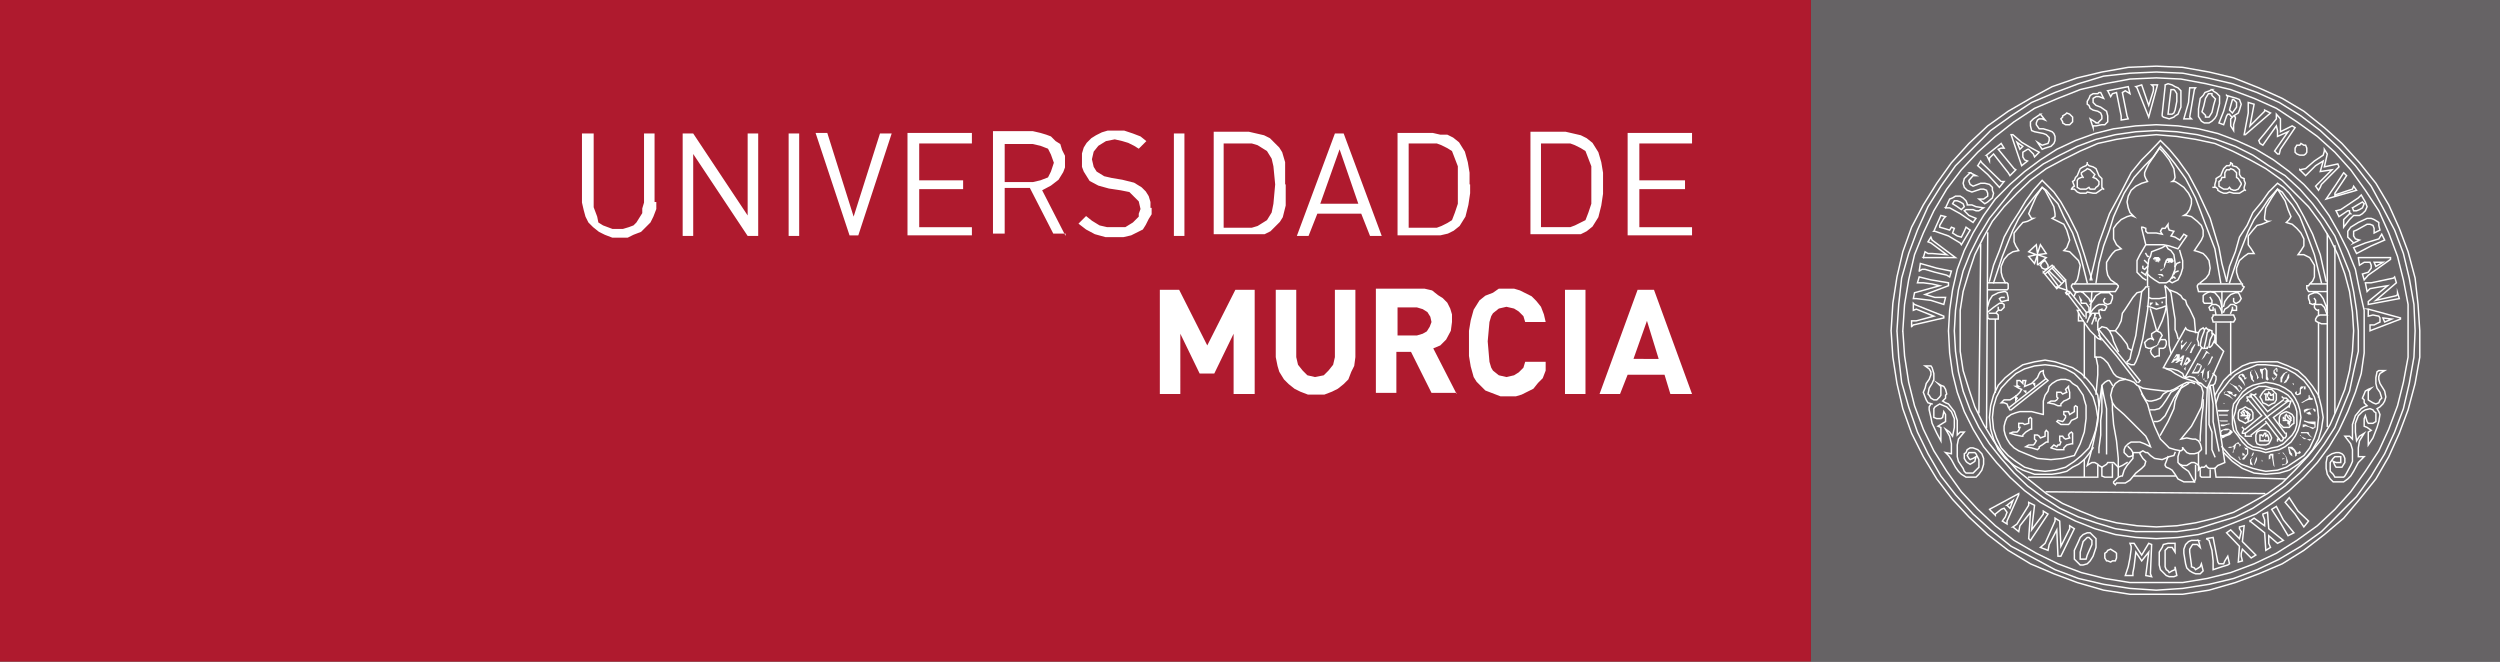 <?xml version="1.0"?>
<svg xmlns="http://www.w3.org/2000/svg" id="Capa_1" viewBox="0 0 427 113">
  <rect x="0" y="0" width="427" height="113" fill="#333333" stroke="none"/>
  <style>.st1{fill-rule:evenodd;clip-rule:evenodd;fill:#fff}.st2{fill:none;stroke:#fff;stroke-width:0;stroke-linecap:square;stroke-miterlimit:10}.st3{fill:#fff}.st4{fill:none;stroke:#fff;stroke-width:.25;stroke-linecap:square;stroke-miterlimit:10}</style>
  <path fill="#666365" d="M309.3 0H427v113H309.3V0z"/>
  <path class="st1" d="M372.8 58v.3l-.3.5.3.2.7-.7v.2l-1 1.3v-1.5l.3-.3z"/>
  <path class="st2" d="M372.8 58v.3l-.3.5.3.2.7-.7v.2l-1 1.3v-1.5l.3-.3z"/>
  <path class="st1" d="M374.3 58.3v.2l-.5.8-.5.7v-.2l.2-.3.8-1.2z"/>
  <path class="st2" d="M374.3 58.3v.2l-.5.8-.5.7v-.2l.2-.3.8-1.2z"/>
  <path class="st1" d="M374.8 58.8h.2l-.5 1-.2.5h-.3l.3-.8.5-.7z"/>
  <path class="st2" d="M374.8 58.8h.2l-.5 1-.2.5h-.3l.3-.8.5-.7z"/>
  <path class="st1" d="M372.3 61.5h.3v-.3l-.3.3zm-.8.5l1.3-1.3h.3l-.5 1.8-.3-.3.3-.5h-.3l-.5.3h-.3z"/>
  <path class="st2" d="M372.3 61.5h.3v-.3l-.3.3zm-.8.5l1.3-1.3h.3l-.5 1.8-.3-.3.3-.5h-.3l-.5.3h-.3z"/>
  <path class="st1" d="M371.3 61.3l.5-.5v.2l-.3.3h-.2zm-.5.7l.3-.5.3-.5.3-.5h.6v.8l-.3.3h-.5l-.3.3-.4.1z"/>
  <path class="st2" d="M371.3 61.3l.5-.5v.2l-.3.3h-.2zm-.5.7l.3-.5.3-.5.3-.5h.6v.8l-.3.3h-.5l-.3.3-.4.1z"/>
  <path class="st1" d="M373.5 61.5l-.3.5.5-.3v-.3h-.2v.1zm0-.5l-.8 1.8.3-.5h.3v.3l-.3.4.3.3v-.8l.3-.3.3-.3.3-.3-.3-.5-.4-.1z"/>
  <path class="st2" d="M373.5 61.5l-.3.5.5-.3v-.3h-.2v.1zm0-.5l-.8 1.8.3-.5h.3v.3l-.3.4.3.3v-.8l.3-.3.3-.3.3-.3-.3-.5-.4-.1z"/>
  <path class="st1" d="M376.8 60l-.3-.2.5.2.5.5-.5-.2-.2.2-.3.5-.5.5.8-1.5z"/>
  <path class="st2" d="M376.8 60l-.3-.2.5.2.5.5-.5-.2-.2.2-.3.5-.5.5.8-1.5z"/>
  <path class="st1" d="M377.8 60.8l.2.2-.2.3-.3.7-.5.5.8-1.7z"/>
  <path class="st2" d="M377.8 60.8l.2.2-.2.3-.3.7-.5.5.8-1.7z"/>
  <path class="st1" d="M375.5 62.5v-.3l-.3.3-.2.5-.3.5h.6l.3-.3.3-.8h-.4v.1zm-.2-.5l-.5 1-.5.8h1.2l.3-.5.3-.8-.3-.3-.5-.2z"/>
  <path class="st2" d="M375.5 62.5v-.3l-.3.3-.2.5-.3.5h.6l.3-.3.3-.8h-.4v.1zm-.2-.5l-.5 1-.5.8h1.2l.3-.5.3-.8-.3-.3-.5-.2z"/>
  <path class="st1" d="M376.3 63.5v-.3.3zm-1 .8l1.3-1.5-.5 2v-1.1h-.3l-.3.5h-.2v.1z"/>
  <path class="st2" d="M376.3 63.5v-.3.3zm-1 .8l1.3-1.5-.5 2v-1.1h-.3l-.3.5h-.2v.1z"/>
  <path class="st1" d="M377.5 63.8v-.5h-.2l-.3.2V65h-.5v-.5l-.2.3.2.2.3.3.2-.5.3-.3v-1.2l.2.2v.3z"/>
  <path class="st2" d="M377.5 63.8v-.5h-.2l-.3.2V65h-.5v-.5l-.2.3.2.2.3.3.2-.5.3-.3v-1.2l.2.2v.3z"/>
  <path class="st3" d="M379.8 69v-.2l.2.2h-.2z"/>
  <path class="st2" d="M379.8 69v-.2l.2.2h-.2z"/>
  <path class="st1" d="M380.8 67.3h.2l.8.5.2-.3v-.2h-.2l-.3.2-.2-.2V67l-.5-.2h-.5l-.3.2-.2.3 1 .5.7.5-.7-.8-.5-.2h-.3l-.2-.3.5-.2.2.2.3.3z"/>
  <path class="st2" d="M380.8 67.3h.2l.8.5.2-.3v-.2h-.2l-.3.2-.2-.2V67l-.5-.2h-.5l-.3.2-.2.3 1 .5.7.5-.7-.8-.5-.2h-.3l-.2-.3.5-.2.2.2.3.3z"/>
  <path class="st1" d="M382.3 66v-.2h.2l.5.5-.5.7-.7-.7-.5-.5-.5-.3h.2l.5.3.5.2.5.8.3-.3-.3-.5h-.2z"/>
  <path class="st2" d="M382.3 66v-.2h.2l.5.5-.5.7-.7-.7-.5-.5-.5-.3h.2l.5.3.5.2.5.8.3-.3-.3-.5h-.2z"/>
  <path class="st1" d="M382.3 64.3l.2-.3.5-.2.3.2.2.5h.3l-.3.3h-.2v-.3l-.3-.2-.2-.3-.3.3.3.2.2.3.3.5.2.7-.5-.7-.7-.8v-.2z"/>
  <path class="st2" d="M382.3 64.3l.2-.3.5-.2.3.2.2.5h.3l-.3.3h-.2v-.3l-.3-.2-.2-.3-.3.3.3.2.2.3.3.5.2.7-.5-.7-.7-.8v-.2z"/>
  <path class="st1" d="M386 63h.5l.5-.2.3.5v1l.2.5-.2.2-.3-.2v-1.5l-.2-.3-.3.3v1.5l-.2-.3V64l-.3-.7V63z"/>
  <path class="st2" d="M386 63h.5l.5-.2.3.5v1l.2.5-.2.2-.3-.2v-1.5l-.2-.3-.3.3v1.5l-.2-.3V64l-.3-.7V63z"/>
  <path class="st1" d="M388.8 63.5h.2V63l-.2-.2-.5.5v.5l.2.2.3.3-.5.5v-.3h-.3l.3.5.5-.5.2-.5-.2-.2-.3-.3v-.2l.3-.3v.5z"/>
  <path class="st2" d="M388.8 63.5h.2V63l-.2-.2-.5.5v.5l.2.2.3.3-.5.5v-.3h-.3l.3.5.5-.5.2-.5-.2-.2-.3-.3v-.2l.3-.3v.5z"/>
  <path class="st1" d="M384.8 63.3l-.5.2v.5l.2.8.5.5V65l-.2-.2v-.5l-.3-.5v-.5h.3z"/>
  <path class="st2" d="M384.8 63.3l-.5.2v.5l.2.8.5.5V65l-.2-.2v-.5l-.3-.5v-.5h.3z"/>
  <path class="st1" d="M385 63l.5.8.3.7-.3.3v.2-.7L385 63z"/>
  <path class="st2" d="M385 63l.5.8.3.7-.3.3v.2-.7L385 63z"/>
  <path class="st1" d="M390 63.8l-.5.7v.8h.3v-.5l.2-.5.3-.5.5-.3h-.3l-.5.3z"/>
  <path class="st2" d="M390 63.8l-.5.7v.8h.3v-.5l.2-.5.3-.5.5-.3h-.3l-.5.3z"/>
  <path class="st1" d="M391 63.8v.7l-.5.8-.5.2.3-.5.2-.2.3-.8.2-.2z"/>
  <path class="st2" d="M391 63.8v.7l-.5.8-.5.2.3-.5.2-.2.3-.8.2-.2z"/>
  <path class="st3" d="M391.5 65.5h.3v.3l-.3-.3z"/>
  <path class="st2" d="M391.5 65.5h.3v.3l-.3-.3z"/>
  <path class="st1" d="M378.8 70h2l-.3.3h-1.7V70z"/>
  <path class="st2" d="M378.8 70h2l-.3.3h-1.7V70z"/>
  <path class="st1" d="M379 70.8h1.5v.2H379v-.2z"/>
  <path class="st2" d="M379 70.8h1.5v.2H379v-.2z"/>
  <path class="st1" d="M379 71.8h1.5v.2h-1.2l-.3-.2z"/>
  <path class="st2" d="M379 71.8h1.5v.2h-1.2l-.3-.2z"/>
  <path class="st1" d="M379.3 72.5h.7l.8-.2v.2h-.3l-.7.3h-.5v-.3z"/>
  <path class="st2" d="M379.3 72.5h.7l.8-.2v.2h-.3l-.7.3h-.5v-.3z"/>
  <path class="st1" d="M380.5 73.5h-.8l-.3.3v.5h.3l.8-.3.3-.3v-.3h-.3v.1zm-1.2 0l.8-.3h.5l.5.3.3.3-.5.5-.8.3-.5.3-.3-.5v-.9z"/>
  <path class="st2" d="M380.5 73.5h-.8l-.3.3v.5h.3l.8-.3.3-.3v-.3h-.3v.1zm-1.2 0l.8-.3h.5l.5.3.3.3-.5.5-.8.3-.5.3-.3-.5v-.9z"/>
  <path class="st1" d="M392.3 67v-.2l-.3.2v.3l.3.2h.2l.5-.2v-.8l.3-.2.2-.3v.5h.3V66h-.8l-.2.3v.7l-.3.3h-.2V67z"/>
  <path class="st2" d="M392.3 67v-.2l-.3.2v.3l.3.2h.2l.5-.2v-.8l.3-.2.2-.3v.5h.3V66h-.8l-.2.3v.7l-.3.3h-.2V67z"/>
  <path class="st1" d="M393 68.8l.8-.5.5-.3v-.5h.2v.3l.3.2h.2v.3h-.7l-.5.2-.5.3h-.3z"/>
  <path class="st2" d="M393 68.8l.8-.5.5-.3v-.5h.2v.3l.3.2h.2v.3h-.7l-.5.2-.5.3h-.3z"/>
  <path class="st1" d="M394.5 70.3l-.5.2h-.5l.3-.2.5-.3.7-.2.3.5h.2V70l-.2-.2H394l-.5.2v.3l.3.2.5.3h.5l-.3-.5z"/>
  <path class="st2" d="M394.5 70.3l-.5.2h-.5l.3-.2.5-.3.7-.2.3.5h.2V70l-.2-.2H394l-.5.2v.3l.3.2.5.3h.5l-.3-.5z"/>
  <path class="st1" d="M393.5 71.8l.8.2h1.2v1l-.5.3-.5-.3-.7-.2-.5.2v-.5h.5l.5.3.7.2h.3v-.5l-1-.2-.8-.3v-.2z"/>
  <path class="st2" d="M393.5 71.8l.8.2h1.2v1l-.5.3-.5-.3-.7-.2-.5.2v-.5h.5l.5.3.7.2h.3v-.5l-1-.2-.8-.3v-.2z"/>
  <path class="st1" d="M393 73.8h1.3l.2.5.5.5-.5-.3-.2-.2-.3-.3h-1v-.2z"/>
  <path class="st2" d="M393 73.8h1.3l.2.5.5.5-.5-.3-.2-.2-.3-.3h-1v-.2z"/>
  <path class="st1" d="M393 74.3h-.2l.7.7h.5l.5.3.3-.3h-.8l-1-.5v-.2z"/>
  <path class="st2" d="M393 74.3h-.2l.7.7h.5l.5.3.3-.3h-.8l-1-.5v-.2z"/>
  <path class="st3" d="M392.8 76v-.2l.2.2h-.2z"/>
  <path class="st2" d="M392.8 76v-.2l.2.2h-.2z"/>
  <path class="st1" d="M392.5 77.3l.3-.3.2.3-.2.2h-.5v.3l-.3.2v-.5l-.2-.5-.3-.2-.5-.3.3.8.2.2v.3l.3.2-.5-.2-.3-.3-.2-1v-.2h.7l.5.5.3.5h.2z"/>
  <path class="st2" d="M392.5 77.3l.3-.3.2.3-.2.2h-.5v.3l-.3.2v-.5l-.2-.5-.3-.2-.5-.3.3.8.2.2v.3l.3.2-.5-.2-.3-.3-.2-1v-.2h.7l.5.5.3.5h.2z"/>
  <path class="st1" d="M389 77.5l.5-.2-.2.2h-.3z"/>
  <path class="st2" d="M389 77.5l.5-.2-.2.2h-.3z"/>
  <path class="st1" d="M389.8 78.3v.2l.5-.2h-.5z"/>
  <path class="st2" d="M389.8 78.3v.2l.5-.2h-.5z"/>
  <path class="st1" d="M389.8 79.5v-.2h.5l.2-.3v-.7l-.2-.5-.3-.3-.2-.2h.2l.5.7.3.8v.2l-.3.3-.7.2z"/>
  <path class="st2" d="M389.8 79.5v-.2h.5l.2-.3v-.7l-.2-.5-.3-.3-.2-.2h.2l.5.7.3.8v.2l-.3.3-.7.2z"/>
  <path class="st1" d="M387.5 78.5v-.7l.3-.3h.5v.8l.2 1.5-.2-.3-.3-1.7h-.2v.5l-.3.2z"/>
  <path class="st2" d="M387.5 78.5v-.7l.3-.3h.5v.8l.2 1.5-.2-.3-.3-1.7h-.2v.5l-.3.2z"/>
  <path class="st3" d="M386.3 78.8v-.3l.2.3h-.2z"/>
  <path class="st2" d="M386.3 78.8v-.3l.2.3h-.2z"/>
  <path class="st1" d="M385.8 77.5l-.5.8-.3 1v.2l.3-.5.2-.5V78l.3-.5z"/>
  <path class="st2" d="M385.8 77.5l-.5.8-.3 1v.2l.3-.5.2-.5V78l.3-.5z"/>
  <path class="st1" d="M385 77.3h-.2l-.3.7.3-.2.2-.5z"/>
  <path class="st2" d="M385 77.3h-.2l-.3.7.3-.2.2-.5z"/>
  <path class="st1" d="M384.8 78l-.5.5v.8l.5.2-.3-.7v-.3l.3-.5z"/>
  <path class="st2" d="M384.8 78l-.5.5v.8l.5.2-.3-.7v-.3l.3-.5z"/>
  <path class="st1" d="M383 78.5h-.2l-.3-.2V78h-.2l.2.5h.8l.5-.7.2-.3v-.7l-.2-.3h-.3l-.2-.2.2.5h.3v.7l-.3.3-.2-.3-.3-.2v.5h.5l-.5.5v.2z"/>
  <path class="st2" d="M383 78.5h-.2l-.3-.2V78h-.2l.2.5h.8l.5-.7.2-.3v-.7l-.2-.3h-.3l-.2-.2.2.5h.3v.7l-.3.3-.2-.3-.3-.2v.5h.5l-.5.5v.2z"/>
  <path class="st1" d="M380.3 76.5h.7l.5-.2v.5l-.2.5h.2V77l.3-.5v-.2l.2-.5h.3l.2.2v.3l.3-.3-.3-.2-.2-.3-.5.3-.5.5h-.5l-.3.2h-.2z"/>
  <path class="st2" d="M380.3 76.5h.7l.5-.2v.5l-.2.5h.2V77l.3-.5v-.2l.2-.5h.3l.2.2v.3l.3-.3-.3-.2-.2-.3-.5.3-.5.5h-.5l-.3.2h-.2z"/>
  <path class="st1" d="M368.8 44.5l-.3.3h.3v-.3zm-.5 0l-.3-.3v.3h.3zm.7 0v-.3l-.3-.3h-.7l-.3.3.5.5h.3l.5-.2z"/>
  <path class="st2" d="M368.8 44.5l-.3.3h.3v-.3zm-.5 0l-.3-.3v.3h.3zm.7 0v-.3l-.3-.3h-.7l-.3.3.5.5h.3l.5-.2z"/>
  <path class="st1" d="M370.8 44.8h-.3v.2l.3-.2zm-.5 0v-.3l-.3.3h.3zM369 46h.3l.3-.3v-.5l.3-.8.3-.3h.8l.3.5-.3.3h-1l-.3.8-.3.3-.3.3h-.1V46z"/>
  <path class="st2" d="M370.8 44.8h-.3v.2l.3-.2zm-.5 0v-.3l-.3.3h.3zM369 46h.3l.3-.3v-.5l.3-.8.3-.3h.8l.3.5-.3.3h-1l-.3.8-.3.3-.3.3h-.1V46z"/>
  <path class="st1" d="M368.5 46.8h.8l.2.2v.3l-.5-.3h-.2l-.3-.2z"/>
  <path class="st2" d="M368.5 46.8h.8l.2.2v.3l-.5-.3h-.2l-.3-.2z"/>
  <path class="st1" d="M369 47.3h-.2v.2h.2v-.2z"/>
  <path class="st2" d="M369 47.3h-.2v.2h.2v-.2z"/>
  <path class="st4" d="M381.5 71.3l.3-1 .2-1 .5-1 .8-.8.7-.5.8-.5 1-.5h1.2l1 .3 1 .2 1 .5.8.5.7.8.5 1 .3 1v2.2l-.3 1-.5.8-.7.7-.8.8-1 .5-1 .2-1 .3-1-.3-1.2-.2-.8-.5-.7-.8-.8-.7-.5-.8-.2-1-.3-1.2zM358 48.3l.5-3.3.8-3 1-2.7.7-2.3 1.8-4 1.7-2.7 1.8-2 1.5-1.5.7-1 .5-.8 1.3 1.5 1.2 1.5 1.8 2.5 1.7 3.3 1.5 4 1.8 4.7 1 5.8"/>
  <path class="st4" d="M357 47.8l.8-3.3.7-3 1.8-5 2-3.7 1.7-3.3 1.8-2.2 1.5-1.5L369 24l1.5 1.5 1.5 1.8 1.8 2.5 1.7 3.2 2 4.3 1.5 5 .5 2.7.8 3M340.5 48.3l1.5-4.5 1.8-4.5 1-2 1.2-1.8 1.3-1.7 1.5-1.8.7.5.8 1 1.2 1.3 1 2.2 1.5 2.8 1.3 3.7 1.2 4.8"/>
  <path class="st4" d="M339.8 48l.7-2.7 1-2.5.8-2.3 1.2-2.2 1.3-2 1.2-2 1.3-1.8 1.5-1.7 1 1 1 1 1.2 1.7 1.3 2.3 1.5 3 1.2 3.7 1.3 4.3M354.3 48.5h7.2l.3.3v.2l-.3.5-.2.3h-7l-.5-.8v-.2l.2-.3h.3zM357.3 49.8l-.3 4M357 52l.5-.7.5-.8.8-.5h1.5l.2.3.3.2v.5l-.3.8-.5.2-.5-.2-.2-.3v-.2l.2-.3M354.3 50.5l.2-.5.8-.2.5.2.5.5.5.5.2.5M356.8 53.3v-.8l-.5-.7h-.8l-.2-.8.2.3M356.3 54.3v-.8l.2-.2h.5v.5l-.2.5-.3.7M357 54l.3-.5h.5v.5l-.5 1.3M357.8 54.3h.2v.5"/>
  <path class="st4" d="M357 53.5l.5-.7.5-.5.5-.3h.8l.5.3v.2l-.3.5h-.5v-.2l-.5.2v.5l.3.8-.3.2-.2.5v1l.5 2-.5-.2-.5-.5-.8-.8-1.2-1.7-.5-.8-.5-1h.5"/>
  <path class="st4" d="M355 53.5v1.3h.8M358.3 56.3l.5-.3.2-.2.8.2.5.5.5 1 .2.8.8 1.7M360.3 56.5h1l.5-.7.5-1 .2-1.3.5-.7 1.3-2 .7-.8.8-.2.5-.5.2-.3h.5M361.3 56.5l.5.5.5.5 1 1.3.2.7.5.3"/>
  <path class="st4" d="M363.3 61.8l.5-.5.2-1 .8-3 1-7.5"/>
  <path class="st4" d="M363.3 62l.7.3h.5l.3-.5.5-1.3.7-2.7.8-4.8.2-2.2v-1.5M367 50.8l.5.2h1.3l1-.2"/>
  <path class="st4" d="M366.8 52.3l.7.2.8.3 1-.3.5-.2M367.3 52.8l.5 1.7.5 1.8M370 52.3l-.2 1-.5 1.5-.8 1.7M367.8 58l-.3-.5V57l.3-.2.5-.3.7.3.3.5-.3.5-.2.5.2-.3h.8l.2.3v.5l-.2.5-.3.2h-.7v1.3h-.3l-.5.2-.5-.5-.2-.5.2-.5.3-.2-.5.2h-.3l-.5-.2-.2-.8.2-.2.3-.3.5-.2.5.2zM369.8 48.8l.2 1.7v1.3l.3 2.7.2 4.5.3 1.3"/>
  <path class="st4" d="M369.8 49h.2l.3.3.5.7.5 3.3.2 1.2v1.8l.3.7.2.8M370.5 49.5l1.3.5.7.5.3.5.5.3.2.7.5.8.8 1.7.2 2.3"/>
  <path class="st4" d="M378.3 58.5l1.5 1.5-2.8 6.3-.5-.3-.5-.5-.5-.2-.7-.8-.8-.2-.7.2-.3-.2-.2-.5-.8-.5-1-.3h-.7l-.8-.2 3.8-6.8.2.3.5.2 1.3.3"/>
  <path class="st4" d="M376.5 56.3l-.2-.3-.5.3-.3.5-.2 1.2.2.5v.5M377.3 56.5l-.5-.5-.3.3v.2l-.5 1.3-.2 1.2.2.3.3.2"/>
  <path class="st4" d="M377.8 57v-.5l-.5-.2v.2l-.3.3-.2 1.2-.3 1.3v.2h.5v-.2M378.3 57.8v-.5l-.3-.3-.5 1-.2 1v.3h.2l.3-.3.5-1M378.3 58.5l.2-.7M378.5 55.3v3.2M381 55v9M370 63l.8.3.7.5 1.3.7 1.5.5 1.5.5M378 63.8l.5.5v.5l-.2.7-.3.3h-.5M357.8 57.5V61h1l.5.3.7.7 1 1.8.5.5.5.2 1.8.5.7.3.5.5 1 .5 1.3.2 2.5.3h.7l.8-.3 1.2-.7 1-.5h.8l.5.2"/>
  <path class="st4" d="M365.3 66l.7 1.5.5.8.5.2h.5l.8-.2.7-.3.5-.7.8-.5"/>
  <path class="st4" d="M365.8 67.3l1 1.7.5 1.8.7 2 1 2.2.8.8.7.7 1 .3 1 .2.3-.2v-.3"/>
  <path class="st4" d="M367.3 70h.7l.8-.2.5-.5.7-1 .8-1.3 1.2-.7M368 72h.5l.5-.2.3-.3.5-.5 1.5-3 1.5-2.2"/>
  <path class="st4" d="M373.8 65.5l-1.3.8-.5 1-.5 1.2-.2 1.3-1 2.2-1.3 2.3M375.3 65.5l.7.5.3 1-.3 2.5-1 2-.7 1.3-1.8 2.2 1-.2 1 .2h.5l.5.3.3.5.2.7v.3l-.5.5-.7.2h-.8l-.5-.2-.7-.8M363 64.8l-1 .2-.7.5-.5.8-.3 1.2.3 1.3.5.7 1.5 1.3 2.5 2.5 1.2 1.2.5 1 .3.8-1-.5-.8-.3H364l-.5.3-.5.5-.2.5v.5l.5.5.2.2h.3l.5-.2v-.5l-.3-.5-.5-.5"/>
  <path class="st4" d="M364.3 77.3h1.2l.5-.3.5.3h.3l.5.5.7.5 1.3.2 1.2-.5.8-.2.2-.5"/>
  <path class="st4" d="M364.3 77.5v.8l-1 1.2-.5.8-.3 1h-.2l-.5.2-.8.8v.2l.3.3.2-.3h1.5l.8-.5 1-1.2 1-.8.5-.5.2-.7-.5-.5-.5-.8v-.2M370.3 78l-.3.8-.2.5v.2l.2.3.5.2.5.3.5.7.5.8 1 .5h1.8l-1-1.8-1-.7-.8-.8v-1l.3-1"/>
  <path class="st4" d="M372.3 79.3l.5.2h.7l.3-.2.5-.3h.5l.5.3.2.2.3.8"/>
  <path class="st4" d="M374.8 82.3l.2-.5v-2.3M376.3 68.3v1l-.3 2.5-.2 2.7v.8M375.5 77.3v3l.5-.5h.5l.3-.3.2.3.3.2h1l.5-.5.5-.2.7-.3-2-13.2"/>
  <path class="st4" d="M377 66.3l-.2 5v6.2M377.3 66v6.5l.5 1.3v3l.5 1.2M377.5 66l.5 3v3l1 5M375.8 80.5v.8l.2.2h1.5v-1.2M360.8 65.8l-.3-.5-.2-.3h-.3l-.5.3-.5.5-.2 1.5-.3 2.2-.2 2.5-.8 3.8-.5 2-.5 1.7.3-.2.5-.3h.5l.5.3.2.2.5.3.8-.5.2-.3h1l.3.3.2.2.3.3.7-.3.8-.5"/>
  <path class="st4" d="M358.5 77.3v-.8l.3-2.2v-2.5l.2-1.5v-4.5l.3 1.7.5 2.3v7.7M360.8 68.8V70l.2 2.5.5 2.8.3 3v3M359 79.8v1.5l.5.2h1.3v-2.2M356 78.5v2.8M346.5 81.5h11.8v-2M340.3 71.3l.2-1.8.5-1.7.8-1.5L343 65l1.3-1.2 1.5-.8 1.7-.5 1.8-.2 1.7.2 1.8.5 1.5.8 1.2 1.2 1 1.3 1 1.5.5 1.7.3 1.8-.3 2-.5 1.5-.7 1.7-1.3 1.3-1.2 1-1.5 1-1.8.5-1.7.2-1.8-.2-1.7-.5-1.5-1-1.3-1-1.2-1.3-.8-1.7-.5-1.5-.2-2z"/>
  <path class="st4" d="M357.5 76.5l-.7 1-.8 1-1 .8-1 .5-1 .7-1.2.3-1.3.2h-3l-2-.7-1.5-.8-1.5-1.2-1.2-1.5-.8-1.8-.5-1.7-.2-2 .2-2 .5-1.8.8-1.7 1.2-1.3 1.5-1.2 1.5-1 2-.5 1.8-.3 1.7.3 1.5.5 1.5.5 1.5 1 1 1 1 1.2.8 1.5.2 1.8"/>
  <path class="st4" d="M349 70.8v-2.3l.3-1 .5-.7.2-.8.5-.5.8-.5.7-.2h.8l.7.2.5.5.8.5 1 1.5.2.8.3 1v2.2l-.3 2.3-.7 2-1 2-2 .5-2 .2-2.3-.2-2-.8-1.2-.5-.8-.5-.7-.7-.5-.8-.3-.7-.2-.8v-.7l.2-.8.3-.7.7-.5.8-.3.7-.2h2l2 .5z"/>
  <path class="st4" d="M343.3 74l1 .3 1 .2h.2v-.2l.5-.5.8-.5h.2v-1.8l-.2-.2-.3.2v.8l-.7.2-.3-.2h-.7v.7h.2l-.2.5-.3.3h-.7l-.5.2zM346 76.3l1 .2 1 .3.3-.3v-.2l.5-.3.7-.5h.3v-1.7l-.3-.3-.2.3v.7l-.8.3-.2-.3-.3-.2h-.5v.7l.3.3-.3.5-.2.2h-.8l-.5.3zM350.3 76.5l1 .3h1.2v-.3l.5-.5.8-.2h.2V74l-.2-.2-.3.2-.2.3.2.5-.7.2-.3-.2-.2-.3h-.5v.8l.2.2-.2.5h-.3l-.2.3-.5-.3-.5.5zM351.3 72l.7.5h1.3l.2-.2.3-.5.7-.3.3-.2v-1.8l-.3-.2-.2.2v.8l-.8.5-.2-.5h-.8v.5l.3.2v.3l-.3.5-.2.2-.8-.2-.2.2zM349.8 68.8l1 .2.7.3h.5V69l.5-.5.5-.2.5-.3v-1l-.2-.7V66l-.3.3-.2.2.2.5-.7.3-.3-.3h-.7v.8l.2.2-.2.3-.3.2h-.7l-.5.3zM343.5 70l6.3-5M343.3 69.5l6-4.7M343.3 70l-.3-.5-.2-.5-.5-.2h-.5l.5-.5h1l.5-.3.7-.5.5-.5.3-.5-.5-.2-.5-.3h.5l-.3-.2V65h.5l.5.5V65h.5l-.2 1 1.2-.5 1-1 .3-.7.2-.3.5-.2v.5l.3.7.5.5"/>
  <path class="st4" d="M344.3 68v-.2l.2.2-.2.3V68z"/>
  <path class="st4" d="M344.3 68v-.2l.2.2-.2.3V68zM345.8 66.8h.2v.2l-.2-.2zM347.3 65.5h.2v.3l-.2-.3zM356 55.3v9.2M358 61l.3 1.5V64l-.3 3.3M357.8 53.8l.2-.3h.5M352.8 50l.2-.2v-.3l.3.3.2.2-.2.3h-.3l-.2-.3zM353.5 49.8l2.8 3.5M353 50l3 4M349 46.5l1.5-1.2 2.3 2.5-1.5 1.5-2.3-2.8zM349.3 46.8l1.5-1.3M349.8 46.5l1.7 2.3M350 46.3l2 2M350.5 45.8l2 2.2M352.8 47.8l.2 1.7M351.3 49l1.5.5M348.5 45.3l.3-.5.5-.3.2.3.3.5v.5l-.5.2-.5-.2-.3-.5zM348 45.3l1.5-1.3-1.5-.5 1.5-.2-1-1.5-.5 1.5-.2-1.5-1.3 1.2 1.3.5-1.3.3 1 1.2.5-1.5v1.8z"/>
  <path class="st4" d="M342.5 48.3l-.5-1-.2-.8v-1l.2-.5.3-.7.7-.8.8-.5 1-.2-.5-.8-.3-.7v-1.5l.8-1 .7-.8.8-.2 1-.5h-.3l-.2-.3-.3-.5.5-1.2.8-1.8 1-1.5.5.5.7 1.3.8 1.5.2 1.2v.5l-.5.3 1 .5 1 .5.5 1 .3 1 .2.7-.2.5-.3.8-.5.5 1 .2.8.8.7.7.3.8-.3 1.7-.2.8-.5.7M361.5 48.5l-1-.7-.5-.8-.2-1v-1.2l.5-.8.5-.7.5-.5 1-.3-.8-.7-.5-1V39l.5-.7.8-.8 1-.5.7-.2.5.2-.7-.7-.3-.8-.2-1 .2-1 .5-1 .8-.7 1-.5 1-.3-.3-.5-.2-.5v-.5l.2-.5.5-1 .8-1.2 1-1.5.7.7 1 1.3.8 1.5.2 1.5-.2.5-.3.2h.5l.5.3 1 .7.8 1 .5 1v.8l-.3 1-.5.7-.5.3h.5l.8.2 1 .8.7.7.3.8v1l-.3.7-1.2 1.8.7.2.8.3.5.5.5.7.2 1.3-.2 1-.5.7-1 .8M375.8 48.5h7.2v.3l.3.2-.3.5-.2.3h-7.3l-.2-.8v-.2l.2-.3h.3z"/>
  <path class="st4" d="M369.8 42l-.5.3-.5.2-.8.3-.5.2-.2.8-.3.5-.2 1.7v2.8"/>
  <path class="st4" d="M366.8 46.8l.5.5.7.5.8.5h1.2l.5-.3.5-.7.5-1.3v-1.2l-.2-1.3-.5-.7-.5-.3-.3-.5"/>
  <path class="st4" d="M370.5 48l.5.3 1-.5.5-1 .3-1v-1.3l-.3-1-.2-.7M366.5 41.8l-1 1.7-.5 1v2l.5.5.5.5.5.3M367 43.8h-.2l-.3-.5M366.8 45l-.5-.5"/>
  <path class="st4" d="M366.8 45.5l-.5.5-.3-.2v-.3M366.8 46.3l-.3.5v.2l-.7-.5M371.5 45.5l.3-.5.5-.2M371.3 46.8l.2-.3.5-.2M371 47.5l.3-.2.2.2M372 42.5l.8-1.2.7-1-.5-.3-.2.3-.5.7-.8-.5-.7-.2.2-.3.3-.5-.8-.2-.2-.5v-.5l-.5.7h-.5l-.3.5.3.5-1-.2h-1.5l-.3-.3V39l-.5-.2h-.2v.2l.7 2.8h3l1 .2 1.5.5zM379.5 49.8v3.7M379.8 52.3l.2-.8.5-.7.5-.5.8-.3h.5l.2.3.3.7-.3.5-.5.3h-.2l-.3-.3V51"/>
  <path class="st4" d="M379.8 53.3l.2-.5.5-.3.5-.5h.5l.5.3v.7h-.7v-.5M379.5 52.5l-.2-1-.3-.7-.7-.8-.8-.2-.5.2-.5.3-.2.2v1l.2.3h1.3v-.5l-.3-.5"/>
  <path class="st4" d="M379.5 53.3l-.2-.5-.3-.5-.5-.3h-.7l-.3.3-.2.2.2.5h.5v-.5M378.3 52.8l.2 1M381.3 52.8l-.3.7M378 53.8h3.5l.3.7-.3.5H378l-.2-.7.2-.3v-.2zM339.5 48.3h3.3l.2.2v.8l-.2.2h-3.3M339.5 52.3l.3-1 .5-.8 1-.5 1-.2h.2l.3.2.2.8v.5h-.2l-.8.2h-.2l-.3-.5.3-.2h.5M339.5 53.3l1-.8 1-.7h.5l.3.2v.5l-.3.3-.2.2h-.3l-.2-.2v-.3M341.3 53l-.3.3M339.8 53.5h1.2l.3.3v.7h-1.5l-.3-.2v-.5M340.8 54.5V67M339.5 39.8l-.2 33.2M338 70.5l.3-28.7M358.5 56.3l7 8.7M358.5 57.3l3 3.5 3.5 4.5M380.8 48.3l1.5-4.5 1.7-4.3 1-2 1.3-1.7 1.2-1.8 1.5-1.7.8.5.7 1 1 1.2 1.3 2 1.2 3 1.3 3.5 1.2 4.8"/>
  <path class="st4" d="M380.3 48l.5-2.5 1-2.5.7-2.5 1.3-2 1-2.2 1.5-1.8 1.2-1.7 1.5-1.5 1 .7 1 1 1.3 1.8 1.2 2.2 1.5 3 1.3 3.5 1 4.5"/>
  <path class="st4" d="M382.8 48.3l-.5-.8-.3-1v-.7l.3-.8.2-.5.8-.7.7-.5h1l-.5-.8-.5-.7v-1.5l.8-1 .7-.8.8-.2 1.2-.5h-.2l-.5-.3V37l.2-1.5 1-1.7 1-1.5 1.3 2 .5 1.5.5 1.2-.3.5-.5.5 1 .3.8.7.7.8.5 1V42l-.5.8-.5.7h1l1 .5.5.8.3.5v2l-.3.7-.5.5M397.5 48.5h-3l-.2.3h-.3v.5l.3.5h3.2M397.5 40v32.8M398.8 70.5V42M396 55.3v12.5M395.3 51l.2.3v.5l-.5.2-.5-.2v-.3l-.2-.5v-.5l.2-.2.8-.3h.5l.5.3.5.7.5 1.3.2 1"/>
  <path class="st4" d="M397.5 55.3h-1l-.7-.3-.3-.2v-.3l.3-.5.5-.2h1.2l-.2-.5-.3-.8-.5-.5h-1.2v.5l.2.3.3.2h.2v-.2 1M378.5 68.8l.5-1.5.8-1 1-1.3 1-1 1.2-.7 1.3-.5 1.2-.5h1.5l2 .2 1.5.5 1.5.8 1.5 1.2 1 1.3.8 1.5.5 1.7.2 1.8-.2 2-.5 1.5-.8 1.7-1 1.3-1.5 1-1.5 1-1.5.5-2 .2-1-.2-1.2-.3-2-.7L381 78l-1.5-1.7"/>
  <path class="st4" d="M379.8 77.3l1.5 1.5L383 80l2 .8 2 .2 2.3-.2 1.7-.5 1.5-1L394 78l1-1.2 1-1.8.5-1.7.3-2-.3-1.8-.5-2-1-1.5-1.2-1.5-1.3-1.2-1.7-.8-1.8-.7h-3.2l-1.5.2-1.3.5-1.2.8-1 .7-1 1-.8 1.3-.7 1.2M385 67.5l2.3 2.8M387.3 70.3l2.7-2M383.5 74l7.3-5.5M383.5 73.3l2.8-2.3M384.5 74.3l2.5-2M388.3 71.3l2.7-2M384.3 67.5l5.7 7.3M384 68.3l2.3 2.7M387 72l2.3 3M388.3 71.3l2 2.7"/>
  <path class="st4" d="M389 75.3V75h.3l.2.3h.3l.2-.3v-.2h.3l.2-.3V74M383 73l.3.3-.3.5v.2h.5v.5h1M383.8 68.5l.2-.2-.2-.3v-.2h.7v-.5l.5.2.3-.2M389.8 67.8l.2.2h.5l.3.3-.3.2h.8l-.3.8v.2M386 67.8l.3-.5.2-.3.5-.5h1l.5.5.3.3v1l-.3.5-.5.2-.5.3-.5-.3-.5-.2-.2-.5-.3-.5zM385.3 74.8v-.5l.2-.5.5-.3h1l.5.3.3.5.2.5-.2.5-.3.5-.5.2h-1l-.5-.2-.2-.5v-.5zM389.3 71.8v-.5l.2-.5.5-.3.5-.2.5.2.5.3.3.5v1l-.3.2-.5.5h-1l-.5-.5-.2-.2v-.5zM382.3 71v-.5l.2-.5.5-.2.5-.3.5.3.5.2.3.5v1l-.3.3-.5.2-.5.3-.5-.3-.5-.2-.2-.3V71z"/>
  <path class="st4" d="M381.3 71.3V70l.2-1 .8-1 .7-1 .8-.7 1-.5 1.2-.3 1-.2 1.3.2 1 .3 1 .5 1 .7.7 1 .5 1 .3 1 .2 1.3-.2 1.2-.3 1-.5 1-.7 1-1 .8-1 .5-1 .2-1.3.3-1-.3-1.2-.2-1-.5-.8-.8-.7-1-.8-1-.2-1v-1.2z"/>
  <path class="st4" d="M334.8 56.5V53l.5-3.2 1-3.3 1-3 1.5-3 1.5-2.7 2-2.5 2.2-2.3 2.3-2.2 2.7-2 2.8-1.5 3-1.5 3-1.3 3.2-.7 3.3-.5 3.5-.3 3.5.3 3.2.5 3.3.7 3 1.3 3 1.5 2.7 1.5 2.8 2L392 33l2.3 2.3 2 2.7 1.7 2.8 1.3 2.7 1.2 3.3.8 3 .5 3.5.2 3.2-.2 3.5-.5 3.3-.8 3.2-1.2 3-1.3 3-1.7 2.8-2 2.5-2.3 2.5-2.2 2.2-2.5 1.8-3 1.7-2.8 1.5-3.2 1-3.3.8-3.2.5-3.5.2-3.3-.2-3.5-.5-3.2-.8-3-1.2-3-1.3-2.8-1.7-2.5-2-2.5-2-2.2-2.5-1.8-2.5-1.7-2.8-1.5-3-1-3-1-3.2-.5-3.3v-3.5z"/>
  <path class="st4" d="M323 56.5l.3-4.7.7-4.5 1-4.3 1.5-4.2 2-3.8 2.3-3.7 2.5-3.5 3-3.3 3.2-3L343 19l3.8-2.2 3.7-2 4.3-1.5 4.2-1 4.5-.8 4.8-.2 4.5.2 4.5.8 4.2 1 4.3 1.7 4 1.8 3.7 2.2 3.5 2.8 3 2.7 3 3.3 2.8 3.5L408 35l1.8 4 1.5 4 1.2 4.5.5 4.5.3 4.5V61l-.8 4.5-1.2 4.5-1.5 4-1.8 4-2.2 3.8-2.8 3.5-2.7 3.2-3.3 2.8-3.5 2.7-3.7 2.3-4 1.7-4 1.5-4.5 1.3-4.5.7h-9l-4.5-.7-4.5-1.3-4-1.5-4-1.7L343 94l-3.5-2.7-3.2-3-2.8-3-2.7-3.5-2.3-3.8-2-4-1.5-4.2-1-4.3-.7-4.5-.3-4.5z"/>
  <path class="st4" d="M324 56.5l.3-4.5.5-4.5 1.2-4.2 1.5-4 1.8-4 2.2-3.5 2.5-3.5 3-3 3-3 3.5-2.5 3.5-2.3 4-1.7 4-1.5 4.3-1.3 4.5-.5 4.5-.2 4.5.2 4.2.8 4.3 1 4.2 1.5 3.8 1.7 3.7 2.3 3.3 2.5 3.2 3 2.8 3 2.7 3.5 2 3.7 2 3.8 1.5 4 1 4.2.8 4.5.2 4.5-.2 4.5-.8 4.5-1 4.3-1.5 4-1.7 3.7-2.3 3.8-2.5 3.5-3 3-3 3-3.5 2.5-3.7 2.2-3.8 1.8-4 1.5-4.2 1-4.5.7-4.5.3-4.5-.3-4.5-.7-4.3-1-4-1.5-3.7-2-3.8-2-3.5-2.8-3-2.7-3-3.3-2.5-3.2-2.2-3.8-1.8-3.7-1.5-4.3-1.2-4.2-.5-4.3-.3-4.5z"/>
  <path class="st4" d="M325 56.5l.3-4.5.7-4.2 1-4.3 1.5-3.7 1.8-3.8 2.2-3.7L335 29l2.8-3 3-2.7 3.2-2.5 3.5-2.3 4-1.7 3.8-1.5 4.2-1 4.3-.8 4.5-.2 4.2.2 4.3.8 4.2 1 4 1.5 3.8 1.7 3.5 2.3 3.5 2.5 3 2.7 2.7 3 2.5 3.5 2.3 3.5 1.7 3.8 1.5 4 1 4 .8 4.2v9l-.8 4.3-1 4-1.5 4-1.7 3.7-2.3 3.5-2.5 3.5-2.7 3-3 2.8-3.5 2.5-3.5 2.2-3.8 1.8-4 1.5-4 1-4.2.7h-9l-4.3-.7-4-1-4-1.5-3.7-1.8-3.8-2.2-3.2-2.5-3-2.8-2.8-3-2.5-3.5-2.2-3.5-1.8-3.7-1.5-4-1-4-.7-4.5-.3-4.3z"/>
  <path class="st4" d="M333.8 56.5l.2-3.5.5-3.5.8-3.2 1.2-3 1.5-3 1.8-3 2-2.5 2-2.5 2.5-2.3 2.7-2 2.8-1.5 3-1.5 3.2-1.2 3.3-.8 3.5-.5 3.5-.2 3.5.2 3.5.5 3.2.8 3.3 1.2 3 1.5 2.7 1.8 2.8 1.7 2.5 2.3 2.2 2.5 2 2.7 1.8 2.8 1.2 3 1.3 3.2.7 3.3.5 3.2.3 3.5V60l-.8 3.5-.7 3.3L400 70l-1.2 3-1.8 2.8-2 2.7-2.2 2.3-2.5 2.2-2.8 2-2.7 1.8-3 1.5-3.3 1-3.2 1-3.5.5h-7l-3.5-.5-3.3-1-3-1-3.2-1.5L349 85l-2.7-2-2.3-2.2-2.2-2.5-2-2.5L338 73l-1.5-3-1.2-3.2-.8-3.3-.5-3.5-.2-3.5z"/>
  <path class="st4" d="M332.8 56.5l.2-3.5.5-3.5.8-3.5 1.2-3.2 1.5-3 1.8-3 2-2.8 2.5-2.5 2.5-2.2 2.7-2 2.8-1.8 3.2-1.5 3.3-1.2 3.2-.8 3.8-.5 3.5-.2 3.7.2 3.5.5 3.3.8L382 24l3.3 1.5 3 1.8 2.7 2 2.5 2.2 2.3 2.5 2 2.8 1.7 3 1.5 3 1.3 3.2.7 3.5.8 3.5v7.3l-.5 3.5-1 3.2-1.3 3.3-1.5 3.2-1.7 2.8-2 2.7-2.3 2.5-2.5 2.3-2.7 2-3 2-3 1.2-3.3 1.3-3.5 1-3.5.5-3.7.2-3.5-.2-3.5-.5-3.5-1-3.3-1.3-3-1.5-3-1.7-2.7-2-2.5-2.3L341 79l-2.2-2.7-1.8-3-1.5-3-1.2-3.3-.8-3.2-.5-3.5-.2-3.8z"/>
  <path class="st4" d="M355.8 30.3l-.3-.5v-.3l.3-.2.5-.3.2-.2.5.2.3.3.2.2.3.3-.3.5.5.2.5.5v.5l-.2.3-.3.2-.2.3h-.8l-.2-.3-.5.3h-1l-.5-.3v-1.2l.2-.3.5-.2"/>
  <path class="st4" d="M356.5 27.8v.2l.3.3.7.2.5.3.3.7.2.5.3.3.2.2V32l.3.3M356.5 27.8v.2l-.2.3-.5.2-.5.3-.3.7-.2.5-.3.3-.2.5-.3.2.3.8-.3.2-.2.3M354 32.3h.3l.2.2.3.3.5.2h1l.2-.2 1 .2h.5l.3-.2.7-.5M380 30.3v-.8l.3-.5h.5l.2-.2.5.2.3.3.2.2v.8l.3.2.5.8v.2l-.3.5-.2.3-.5.2h-.3l-.5-.2-.2-.3-.3.3h-.7l-.5-.3-.3-.2V31l.3-.2.2-.5h.5"/>
  <path class="st4" d="M381 27.8l.3.2v.3l.7.2.5.5v.8l.3.5.5.2v.3l.2.5-.2.7v.3l.2.2M381 27.8v.2l-.2.3h-.5l-.5.5-.3.7-.2.5-.5.3-.3.2v.3l-.2.7v.5h-.3M378.3 32h.2l.3.3v.2l.5.3.5.2h.5l.5-.2.7.2h1l.8-.5M378.3 80l.2 1.5h2l9.8.3M364.5 81.3h7M349.5 84l37.3.3M357.8 20.8l.2.2h.3l.5-.5.2-.2v-.5l-.2-.5-.5-.3-.8-.2-.5-.3-.2-.5-.3-.2v-.5l.3-.5.2-.5.5-.3h.8l.2-.2h.3l.5 1-.8-.3h-.5l-.5.3v.7l.5.5.8.3 1 .7.2.8v1l-.5.5h-.5l-1 .2h-.5v.3l-.5-1.5.8.5zM360 15.5l3.5-.7.3 1.2-.8-.5-.5.3.8 4 .2.5-1.2.2v-.7l-.8-4-.7.2-.3.5-.5-1zM364.8 14.8l1-.3L367 18l.8-2.5v-.7l-.3-.3h1L367 20l-2-5-.2-.2zM369.8 14.5v.3l-.5 4.7v.3l.2.2 1 .3.8-.3.2-.2.5-.3.5-1.2v-2.8l-.5-.5-.5-.2-.5-.3-.7-.2-.5.2z"/>
  <path class="st4" d="M370.8 15.3l-.5 4.2h.7l.3-.2.2-.5.3-1.5V16l-.3-.5-.2-.2h-.5zM374 15h1l-.2.3-.8 4.7.3.3H373l.8-2.8.2-2.5zM377.8 16.3l.3.3.3.3-.3 1-.3 1.3-.5.8h-.6v-.3l-.3-.3-.3-.3.3-1 .3-1.3.5-.8h.6v.3zm0-1l.3.3.5.3.5.5v1.3l-.5 2-.3.5-.5.5-.5.3h-.8l-.5-.3-.5-.8v-1.3l.3-1.8.5-.5.3-.5.8-.3.4-.2zM380.3 16.3l.2.2-.7 2.5-.8 2 .8.3.5-1.5.2-.3h.3l.2.3.3.2-.3.3v1.2l.5.8v-1l.3-1V20l-.3-.2.8-.5.2-.5.3-1-.3-.8-.5-.2-1.7-.5z"/>
  <path class="st4" d="M381.3 17l-.5 1.8.5.5.2-.3.5-.7v-.8l-.5-.5h-.2zM384 17.5l1 .3-.7 3.7 2.5-2.5v-.2l1 .5-4.3 3.7h-.2l.7-3.7v-1.8zM388.8 19.5v.8l-2 2.5-1 1.2.2.5.5.3 2.3-3.3.2.8v1l1.8-.8-2.3 3.3.5.5h.3l.2-.8 2.5-3.7-.5-.3-2 1v-2.2l-.7-.8zM392 25.5v-.2l.3-.5h.5l.2-.3.5.3h.3l.2.5v.7l-.2.3-.3.2h-.7l-.5-.2-.3-.3v-.5zM392.8 29l1-.2 1.5-1.3 1.5-1 .2-.7v-.3l.5.8-.5 2.2 2.3-.5.2.5-3 3-.2.5-.3.5-.5-.7 2.8-2.8-2 .3.5-1.8-1.3.8-1.7 1.7-1-1zM400.3 29.5l.5.5-2 3v.3l3-1 .2-.5.5.7-5.2 1.5 1.7-2.5 1.3-2zM399 36l.8-.2 3-2 .5-.5.7 1.2.3.8-.3.7-.5.5-.5.3h-1l-.7.7-1 1.3v-1.3l1-1h.2l-.2-.2V36h-.3l-1.2.8-.3.2-.5-1z"/>
  <path class="st4" d="M401.8 35.5l1.7-1 .3.3-.3.7-.5.3-.5.2h-.5l-.2-.5zM402 41.5l1-.5-.7-.2-.3-.5v-.8l.5-.2 1.8-1h.5l.5.2.2.5v.8l1-.5-.2-.8V38l-.3-.2-.5-.3-.5-.2h-.7l-1.5.7-1.3.8-.5.7v1l.5.5.5.5zM402 42.3l2-.8 2.3-.7.5-.8.5 1-2.3 1-2.5 1.3-.5-1zM402.8 44h5.5v.3l-3.8 2.7-.7.8-.3-1 1-.3.5-.7v-.5l-.2-.5h-1l-.8.5-.2-1.3z"/>
  <path class="st4" d="M405.5 44.8l.3.7 1.2-.7h-1.5zM404 48.3h1l3.8-.8.2-.2.3 1-3.5 3 3.5-.8.2-.2V50l.3 1-5.3 1v-.5l3.3-2.7-1.3.2-1.7.3-.5.5-.3-1.5zM404.5 52.8V54l.8-.2 1 .2.2.3v.7l-1 .5h-.7v1l.5-.2 4.7-1.8v-.2l-5.5-1.5z"/>
  <path class="st4" d="M407 54.3l.3.7 1.2-.5-1.5-.2zM329.8 69l-.3.5v.5l.3 1.3.2 1 .8 1.7.7 1.3V73l-.5-.2.8-.5.5-.3v-1.2l-.3-.5-.2 1-.3.2h-.7l-.5-.2v-1.5l.2-.3.3-.2.5-.3.7.3.5.2.3.3.5.5.5 1.2V73l-.3 1.5-.5-.7-.7-.5.7 1.2.3 1.3v1.7l-1-.2.5.5.5.7.7 1.3.5.7.5.5.8.5h1.7l.5-.5.5-.7.3-1v-1l-.3-.8-.7-.7-.8-.3h-.5l-.5.3-.2.5-.3.2v.8l.3.5.2.2.5.3.5-.3.3-.2.2-.8-.5.3-.5.2-.2-.2-.3-.5.3-.5h1l.2.2.5 1v1.3l-.5.5-.5.5h-1.2l-.3-.3-.2-.5-.8-1.2-.2-.8v-2l.2-1 1-1.2h-.7l-.5.5v-2.5l-.5-1.5-1-1.3-.5-.2-.5-.3.5-.5v-.5l.2-.2-.2-.8-.3-.5-.5-.2-.5-.3.5.5v1.5l-.2.3-.5.5h-.5l-.5-.3-.3-.5-.2-.2.2-1 .5-.8.3-.7v-1l-.3-1-.2-.3h-1l.7.5.3.5v.5l-.3.8-.5.7-.2.8-.3.7.3.8.2.5.3.5.7.2M339.8 87l5-2.7v.2l-2 4.5v.5l-.8-.5.5-.7.3-.8-.5-.7-.5.2-1 .8v.2l-1-1z"/>
  <path class="st4" d="M342.8 86.3l.5.5.5-1.3-1 .8zM343.8 90l.7-.5 2-3.2v-.5l1 .5-.5 4.2 2-2.7v-.5l.8.5-3 4.5-.3-.3.3-4.5-1.8 2.3-.2 1-1-.8zM348.5 93.5l.8-.7L351 89v-.5l.8.5.2 4.3 1.5-3v-.5l.8.5L352 95h-.5l-.2-4.5L350 93l-.2 1-1.3-.5zM355.8 92.5l.5-.5.2-.2h.3l.2.2.3.3v.7l-.8 1.8-.2.7h-1v-1.2l.5-1.8z"/>
  <path class="st4" d="M355 92.5l.3-.7.5-.5.7-.3h.5l.5.5.5.5v1.5l-.5 1.5-.5.8-.5.5-.7.2h-.5l-.5-.5-.5-.5V94l.7-1.5zM359.5 95v-.5l.3-.2.2-.3.5-.2.3.2.5.3.2.2v.8l-.2.5h-.5l-.3.2-.5-.2h-.2l-.3-.5V95zM363 98.3l.5-1.5.3-1.5.2-1.5v-.5l-.2-.5h.7l1.3 2 1.2-2 .5.2-.2 4.8v.2l.2.5-1-.2.5-4-1.2 1.5-1-1.5-.3 2.5-.2 1v.5H363zM371.5 92.8h-1.2l-.8.2-.2.5-.5.8v2.2l.2.8.5.5.5.5.5.2h.8l.5-.2-.3-1.5v.5l-.5.2-.5.3-.2-.3-.3-.2-.2-.5V94l.2-.2.3-.3h.7l.5.8v-1.5zM375.5 92.3h-1.2l-.5.2-.5.5-.3.8v.7l.3 1.8.2.7.5.5.5.3.5.2h.8l.5-.5-.3-1.2-.2.5-.3.2-.5.3-.2-.3-.5-.2v-.3l-.3-2.2v-.5l.3-.5.2-.3h.8l.5.5-.3-1.2zM376.8 92l1.2-.2.8 4.2.2.3h.8l.2-.5.5-.8.3 1.3-.3.2-1 .3-1.5.5v-1.5l-.2-1.8-.5-1.7-.5-.3zM380.3 91l.7-.5 1.5 1.5.3-1.2-.3-.5V90l.8-.2-.3 2.7 2.3 2.3-.8.5-1.5-1.5-.2.7v.5l.2.8-.7.2.2-2.7-2.2-2.3zM384.3 89l.7-.5 1.8 1.3v-1l-.3-.8v-.2l.8-.3.2 2.8 2.5 2-1 .5-1.5-1.3v1.3l.3.7-.8.5-.2-3-2.5-2zM388 87l.8-.5 1.2 2.3 1.8 2.2-1 .5-1.3-2.2L388 87zM390.3 85.8l.7-.8 1.5 2.3 1.8 1.7-.8 1-1.5-2.2-1.7-2zM326.5 55.8l.3-.3 5.2-1.2V54l-5-2-.2-.2V53l.5-.2 3 1.2-3 .8h-.8v1zM326.8 51h.5l2.5.3 2.2.7.3-1.2h-1.8l-1.7-.5 4-1.5v-.5l-3-.5-2-.5-.3 1h1l1.5.2 1.3.3L327 50l-.2 1zM327.8 46.3l.2-1.3 2.8.8 2.5.5-.3 1-.5-.3-2-.5-1.7-.5h-.5l-.5.3zM328.5 44h5.5l-4-3-.2-.5-.5.8.5.2 2.7 2-2.5-.2h-.7l-.5-.3-.3 1zM330.3 39.5l1.2-2.7.8.2-.3.3-.7 1.2v.3l.7.2 1 .3.3-.5.5.2-.3.8.8.5.7.2.5-1 .3-.7.7.5-1.5 2.5-.2-.3-2-1.2-2.3-.8h-.2zM332.3 35.5l.7-1.5.5-.2.5-.3h.8l.5.3.5.5.2.5v.2h.8l.7.3 1.3.2-.8.5h-.5l-.5-.2h-1.2l-.3.2.8.8 1.2.5-.5.7-2.2-1.5-1.8-1h-.7z"/>
  <path class="st4" d="M333.5 34.8l.8.5.7.5.3-.3.2-.2-.2-.5-.5-.3-.5-.2h-.5l-.3.5zM336.5 29.5l1 .5h-.5l-.7.8v.2l.2.5.5.3.8-.3.5-.2h.7l.8.2.5.5v.5l.2.5-.2.8-.8.7-.5.3-1-.8h.8l.7-.5V33l-.2-.5-.5-.2h-.5l-1.5.5-.8-.3-.5-.5-.2-.7.2-.8 1-1zM337.8 28.3l.5-.8.2.3 3.3 3.2h.5l-.8 1-2-2.2-1.7-1.5zM339.3 26.5l2.5-2 .5.8h-.5l-.5.2 2.7 3.3.3.2-1 1-.3-.5-2.5-3.2-.2.2-.5.5v.5l-.5-1zM348.5 19.5l.8 1-.5-.2h-.5l-.3.2-.2.5v.3l.5.7h.7l1 .3.5.2.3.3.2.5v.7l-.2.5-.5.5-1 .3-.5.2-.8-1.2.8.5 1-.3.2-.5v-.5l-.5-.5-.5-.2-1.5-.3-.5-.2-.2-.8v-.7l.5-.5 1.2-.8zM345.5 26l.8-.5h.2l.8.8.2.5.8-.8-1.3-.7-1.7-1-1.5-1.3h-.3l1.8 5.3 1-.8-.5-.2-.3-.5V26z"/>
  <path class="st4" d="M345 25.5l.5-.5-1-.7.5 1.2zM352 20.3l.3-.3v-.2l.5-.3.2-.2.5.2.3.3.2.2v.8l-.2.2-.3.3h-.7l-.5-.3v-.2l-.3-.5zM373.3 64.3l2.7-4.8M367.3 51.8h.2l-.2.2v-.2zM368.3 52v-.2l.2.2h-.2zM369.3 51.8v-.3.3zM406 69.8l.3.5.2.5-.2 1.2-.3 1-.7 1.8-.8 1.2v-2.2l.5-.3-.7-.5-.5-.2v-1.3l.2-.5.3 1 .2.3h.8l.5-.3v-1.5l-.3-.2-.2-.3-.5-.2-.8.2-.5.3-.2.2-.5.5-.5 1.3v1.5l.2 1.5.5-.8.8-.5-.8 1.3-.2 1.2V78h1l-.5.5-.5.5-.8 1.5-.5.8-.5.5-.7.5h-1.8l-.5-.5-.5-.8-.2-1v-1l.2-1 .8-.5.7-.2h.5l.5.2.3.3.2.5v.7l-.2.3-.3.5h-1l-.2-.3-.3-.7.5.2h.8v-1h-1l-.3.3-.5.7v1.5l.5.5.3.5h1.5l.2-.2.3-.5.7-1.3.3-.7v-2l-.3-1-1-1.3h.8l.5.5v-2.5l.5-1.5 1-1.2.5-.3.5-.2-.5-.5v-.5l-.3-.3.3-.7.2-.5.5-.3.5-.2-.5.5v1.5l.3.2.5.3.5.2.5-.2.2-.5.3-.3-.3-1-.5-.7-.2-.8v-1l.2-1 .3-.2h1l-.8.5-.2.5v.5l.2.7.5.8.3.5.2 1-.2.7-.3.5-.5.5-.5.3M386.8 67.3h.5v.2l.2-.5.3.3v.2h.2l.3-.2v1h-.5l-.3-.3v.3h-.5v-.8M386 74.3h.3l.2.2.3-.5h.2v.5l.3-.2.2.5v.5h-.7V75v.3h-.8v-.8M391 71l.3.3v.2l-.3 1-.2-.7h-.3l-.2-.3V71l.2-.2.3.5.5.5M391 72.3V72M390.8 72v.3M390 71.3v.2h.3M390 71.8h.3M383.8 70.3l.2.2.3.3-.3 1-.2-.8h-.3l-.2-.2v-.3l-.3-.2.3-.3.5.5.2.5M384 71.5l-.2-.2M383.8 71.3l-.3.2M382.8 70.5l.2.3M382.8 71h.5M365.3 65.3l.2-.3"/>
  <path fill="#af1a2e" d="M0 0h309.3v113H0V0z"/>
  <path class="st1" d="M231.5 61V49.5H228V61l-.3 1.3-.8 1-.8.8-1.5.3-1.3-.3-.8-.8-.8-1-.3-1.3V49.5h-3.5V61l.3 1.5.3 1 .8 1.3.8.8 1 .8 1 .5 1.3.5h2.8l1.3-.5 1-.5 1-.8.8-.8.5-1.3.5-1 .2-1.5zm17.3 6.3l-4-7.8 1.2-.5 1-1 .8-1.5.2-1.5v-1.3l-.3-1-.5-1-.8-.8-.8-.5-1-.8-1.3-.3H235v17.8h3.5v-7h2.5l3.5 7h4.3v.2zM244.5 55l-.3.8-.5.8-.7.4-1 .3h-3.3v-4.8h3.3l1 .3.8.5.5.8.2.9zm19.5 6.8h-3.5l-.3 1-.8.8-.8.5-1.3.3-1.3-.3-1-.8-.3-.5-.3-1-.3-3.5.3-3.3.3-1 .3-.5 1-.8 1.3-.3 1.3.3.8.5.8.8.3 1h3.5l-.3-1.3-.5-1.3-.8-1-.8-.8-1-.5-1-.5-1-.3H256l-1 .7-1.3.5-1 .8-.5.8-.5.8-.5 1.8-.3 1.8v4.3l.3 1.8.5 1.8.5.8.5.5 1 1 1.3.5 1.3.5h2.6l1-.3 1-.5 1-.5.8-1 .8-.8.5-1.3v-1.5zm6.8 5.5V49.5h-3.5v17.8h3.5zm18.2 0l-6.5-17.8h-2.8l-6.5 17.8h3.5L278 64h6.3l1 3.3h3.7zm-5.7-6H279l2.3-6.5 2 6.5zm-69 6V49.5H211l-4.8 9.5-4.8-9.5h-3.3v17.8h3.5V57l3.3 6.8h2.5l3.3-6.8v10.3h3.6zM111.8 34.5V22.8H110v11.8l-.3 1v.8l-.5.8-.5.8-.5.5-.8.3-1 .3h-1.8l-.8-.3-.8-.3-.8-.5-.2-1-.3-.8-.3-.8V22.8h-2v11.8l.3 1.3.3 1.1.5 1 .8.8 1 .8 1 .5 1.3.5h2.6l1-.5 1.3-.5.8-.8.8-.8.5-1 .5-1.3v-1.2h-.3zm17.7 5.8V22.8h-1.8v14l-9.3-14h-1.8v17.5h1.8v-14l9.3 14h1.8zm7 0V22.8h-1.8v17.5h1.8zm15.8-17.5h-2L145.8 37l-4.5-14.3h-2l5.8 17.5h1.5l5.7-17.4zM166 40.3v-1.5h-9v-6.5h7.5v-1.5H157v-6.3h9v-1.8h-11v17.5h11v.1zm16 0l-4-7.8 1.5-.8 1.3-1 .8-1.3.3-.8v-2l-.5-1-.3-1-.8-.5-.8-.8-.8-.3-1-.3-1.3-.3h-6.8v17.5h2v-7.8h4.3l4 7.8h2.1v.4zm-2-12.5l-.5 1.5-.5 1-1.3.5-1.3.3h-4.8v-6.5h4.8l1.3.3 1.3.5.5 1 .5 1.4zm16.5 7.7v-1l-.3-1-.5-.8-.7-.7-1.3-.8-2-.5-1.8-.3-1.3-.3-1.3-.8-.5-.8-.3-1.3.3-1.3.8-1 1.3-.8 1.5-.3 1.3.3 1 .3 1 .5.8.5 1.3-1.3-1-.8-1.3-.5-1.5-.5h-2.8l-1 .3-1 .5-.8.5-.8.8-.5.8-.3 1v2.3l.3.8.5.8.5.8 1.5.8 1.8.5 2 .3 1.5.3.8.8.8.8.3 1.3-.3.8v.5l-.5.5-.5.5-1.3.8h-3.1l-1.3-.3-1.3-.8-1-.8-1.3 1.3 1.3 1 1.5.8 1.8.5h3.1l1.3-.3 1-.5 1-.5.5-.8.5-1 .5-.8v-1.1h-.2zm5.8 4.8V22.8h-1.8v17.5h1.8zm17.2-8.8v-3.8L219 26l-.5-.8-.8-.8-.8-.8-1-.5-1.3-.3-1.3-.3h-6V40h8.7l1-.5.8-.8.8-.8.5-.8.5-2v-3.6h-.1zm-1.7 0l-.3 3.3-.3 1.5-.8 1.3-.8.5-.8.5-1 .3H209V24.5h4.8l1 .3.8.5.8.5.8 1.3.3 1.3.3 3.1zm18.2 8.8l-6.5-17.5H228l-6.5 17.5h2l1.5-3.8h7.5l1.5 3.8h2zm-4-5.5h-6.5l3.3-9.3 3.2 9.3zm19-3.3v-2l-.3-1.8-.5-1.8-.5-.8-.5-.8-1-.8-1-.5H246l-1.3-.3h-6v17.5h7.3l1.3-.3 1-.5 1-.8.5-.8.5-.8.5-2 .3-2v-1.5h-.1zm-2 0v3.3l-.5 1.5-.5 1.3-.8.5-1 .5-.8.3h-4.8V24.5h4.8l.8.3 1 .5.8.5.5 1.3.5 1.3v3.1zm24.8 0v-2l-.3-1.8-.5-1.7-.5-.8-.5-.8-1-.8-1-.5-1.3-.3-1.3-.3h-6V40h8.6l1-.5 1-.8.5-.8.5-.8.5-2 .3-2v-1.6zm-2 0v3.3l-.5 1.5-.5 1.3-.8.4-1 .5-.8.3h-5V24.5h5l.8.3 1 .5.8.5.5 1.3.5 1.3v3.1zm17.2 8.8v-1.5h-9v-6.5h7.8v-1.5H280v-6.3h9v-1.8h-11v17.5h11v.1z"/>
</svg>
